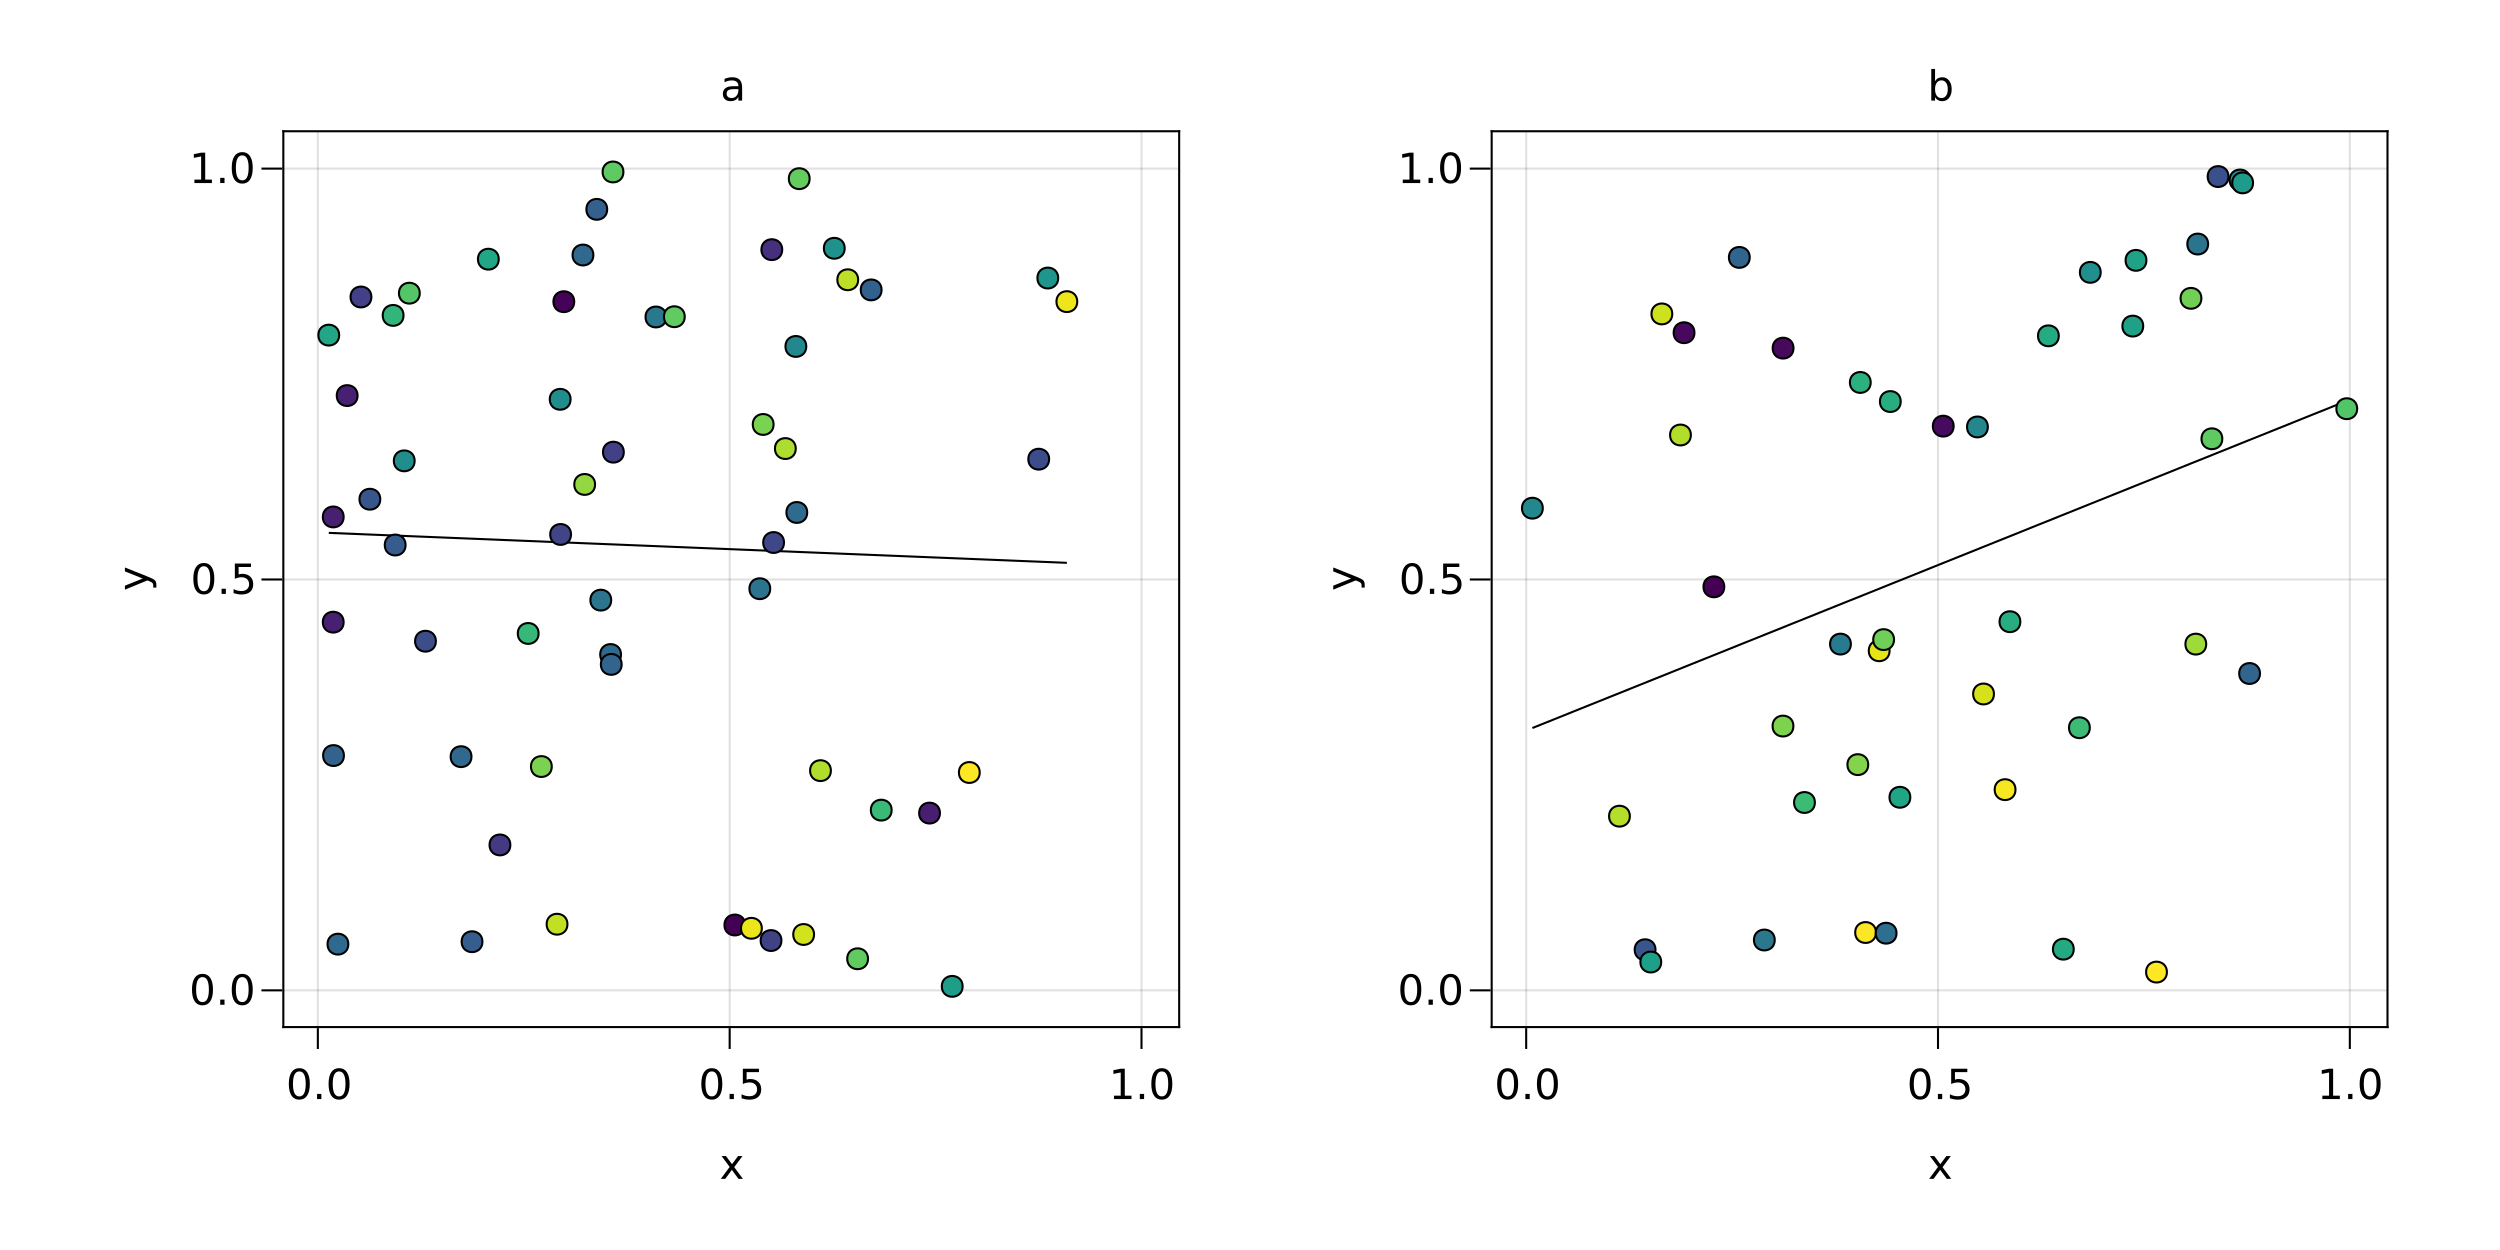 <?xml version="1.0" encoding="UTF-8"?>
<svg xmlns="http://www.w3.org/2000/svg" xmlns:xlink="http://www.w3.org/1999/xlink" width="1200pt" height="600pt" viewBox="0 0 1200 600" version="1.1">
<defs>
<g>
<symbol overflow="visible" id="glyph0-0">
<path style="stroke:none;" d="M 1 3.531 L 1 -14.109 L 11 -14.109 L 11 3.531 Z M 2.125 2.422 L 9.891 2.422 L 9.891 -12.984 L 2.125 -12.984 Z M 2.125 2.422 "/>
</symbol>
<symbol overflow="visible" id="glyph0-1">
<path style="stroke:none;" d="M 6.359 -13.281 C 5.336 -13.281 4.57 -12.781 4.062 -11.781 C 3.551 -10.781 3.297 -9.281 3.297 -7.281 C 3.297 -5.281 3.551 -3.781 4.062 -2.781 C 4.57 -1.781 5.336 -1.281 6.359 -1.281 C 7.379 -1.281 8.145 -1.781 8.656 -2.781 C 9.164 -3.781 9.422 -5.281 9.422 -7.281 C 9.422 -9.281 9.164 -10.781 8.656 -11.781 C 8.145 -12.781 7.379 -13.281 6.359 -13.281 Z M 6.359 -14.844 C 7.992 -14.844 9.238 -14.195 10.094 -12.906 C 10.957 -11.613 11.391 -9.738 11.391 -7.281 C 11.391 -4.82 10.957 -2.945 10.094 -1.656 C 9.238 -0.363 7.992 0.281 6.359 0.281 C 4.723 0.281 3.473 -0.363 2.609 -1.656 C 1.742 -2.945 1.312 -4.82 1.312 -7.281 C 1.312 -9.738 1.742 -11.613 2.609 -12.906 C 3.473 -14.195 4.723 -14.844 6.359 -14.844 Z M 6.359 -14.844 "/>
</symbol>
<symbol overflow="visible" id="glyph0-2">
<path style="stroke:none;" d="M 2.141 -2.484 L 4.203 -2.484 L 4.203 0 L 2.141 0 Z M 2.141 -2.484 "/>
</symbol>
<symbol overflow="visible" id="glyph1-0">
<path style="stroke:none;" d="M 1 3.531 L 1 -14.109 L 11 -14.109 L 11 3.531 Z M 2.125 2.422 L 9.891 2.422 L 9.891 -12.984 L 2.125 -12.984 Z M 2.125 2.422 "/>
</symbol>
<symbol overflow="visible" id="glyph1-1">
<path style="stroke:none;" d="M 2.141 -2.484 L 4.203 -2.484 L 4.203 0 L 2.141 0 Z M 2.141 -2.484 "/>
</symbol>
<symbol overflow="visible" id="glyph2-0">
<path style="stroke:none;" d="M 1 3.531 L 1 -14.109 L 11 -14.109 L 11 3.531 Z M 2.125 2.422 L 9.891 2.422 L 9.891 -12.984 L 2.125 -12.984 Z M 2.125 2.422 "/>
</symbol>
<symbol overflow="visible" id="glyph2-1">
<path style="stroke:none;" d="M 6.359 -13.281 C 5.336 -13.281 4.57 -12.781 4.062 -11.781 C 3.551 -10.781 3.297 -9.281 3.297 -7.281 C 3.297 -5.281 3.551 -3.781 4.062 -2.781 C 4.57 -1.781 5.336 -1.281 6.359 -1.281 C 7.379 -1.281 8.145 -1.781 8.656 -2.781 C 9.164 -3.781 9.422 -5.281 9.422 -7.281 C 9.422 -9.281 9.164 -10.781 8.656 -11.781 C 8.145 -12.781 7.379 -13.281 6.359 -13.281 Z M 6.359 -14.844 C 7.992 -14.844 9.238 -14.195 10.094 -12.906 C 10.957 -11.613 11.391 -9.738 11.391 -7.281 C 11.391 -4.82 10.957 -2.945 10.094 -1.656 C 9.238 -0.363 7.992 0.281 6.359 0.281 C 4.723 0.281 3.473 -0.363 2.609 -1.656 C 1.742 -2.945 1.312 -4.82 1.312 -7.281 C 1.312 -9.738 1.742 -11.613 2.609 -12.906 C 3.473 -14.195 4.723 -14.844 6.359 -14.844 Z M 6.359 -14.844 "/>
</symbol>
<symbol overflow="visible" id="glyph2-2">
<path style="stroke:none;" d="M 10.984 -10.938 L 7.016 -5.609 L 11.188 0 L 9.062 0 L 5.875 -4.297 L 2.703 0 L 0.578 0 L 4.828 -5.719 L 0.938 -10.938 L 3.062 -10.938 L 5.953 -7.047 L 8.859 -10.938 Z M 10.984 -10.938 "/>
</symbol>
<symbol overflow="visible" id="glyph2-3">
<path style="stroke:none;" d="M 2.156 -14.578 L 9.906 -14.578 L 9.906 -12.922 L 3.969 -12.922 L 3.969 -9.344 C 4.25 -9.445 4.531 -9.52 4.812 -9.562 C 5.102 -9.613 5.395 -9.641 5.688 -9.641 C 7.312 -9.641 8.598 -9.191 9.547 -8.297 C 10.504 -7.41 10.984 -6.203 10.984 -4.672 C 10.984 -3.109 10.492 -1.891 9.516 -1.016 C 8.535 -0.148 7.156 0.281 5.375 0.281 C 4.77 0.281 4.148 0.227 3.516 0.125 C 2.879 0.02 2.223 -0.133 1.547 -0.344 L 1.547 -2.328 C 2.129 -2.004 2.734 -1.766 3.359 -1.609 C 3.984 -1.453 4.645 -1.375 5.344 -1.375 C 6.469 -1.375 7.359 -1.672 8.016 -2.266 C 8.672 -2.859 9 -3.66 9 -4.672 C 9 -5.691 8.672 -6.5 8.016 -7.094 C 7.359 -7.688 6.469 -7.984 5.344 -7.984 C 4.812 -7.984 4.285 -7.922 3.766 -7.797 C 3.242 -7.68 2.707 -7.5 2.156 -7.25 Z M 2.156 -14.578 "/>
</symbol>
<symbol overflow="visible" id="glyph3-0">
<path style="stroke:none;" d="M 1 3.531 L 1 -14.109 L 11 -14.109 L 11 3.531 Z M 2.125 2.422 L 9.891 2.422 L 9.891 -12.984 L 2.125 -12.984 Z M 2.125 2.422 "/>
</symbol>
<symbol overflow="visible" id="glyph3-1">
<path style="stroke:none;" d="M 6.359 -13.281 C 5.336 -13.281 4.57 -12.781 4.062 -11.781 C 3.551 -10.781 3.297 -9.281 3.297 -7.281 C 3.297 -5.281 3.551 -3.781 4.062 -2.781 C 4.57 -1.781 5.336 -1.281 6.359 -1.281 C 7.379 -1.281 8.145 -1.781 8.656 -2.781 C 9.164 -3.781 9.422 -5.281 9.422 -7.281 C 9.422 -9.281 9.164 -10.781 8.656 -11.781 C 8.145 -12.781 7.379 -13.281 6.359 -13.281 Z M 6.359 -14.844 C 7.992 -14.844 9.238 -14.195 10.094 -12.906 C 10.957 -11.613 11.391 -9.738 11.391 -7.281 C 11.391 -4.82 10.957 -2.945 10.094 -1.656 C 9.238 -0.363 7.992 0.281 6.359 0.281 C 4.723 0.281 3.473 -0.363 2.609 -1.656 C 1.742 -2.945 1.312 -4.82 1.312 -7.281 C 1.312 -9.738 1.742 -11.613 2.609 -12.906 C 3.473 -14.195 4.723 -14.844 6.359 -14.844 Z M 6.359 -14.844 "/>
</symbol>
<symbol overflow="visible" id="glyph3-2">
<path style="stroke:none;" d="M 2.141 -2.484 L 4.203 -2.484 L 4.203 0 L 2.141 0 Z M 2.141 -2.484 "/>
</symbol>
<symbol overflow="visible" id="glyph3-3">
<path style="stroke:none;" d="M 2.484 -1.656 L 5.703 -1.656 L 5.703 -12.781 L 2.203 -12.078 L 2.203 -13.875 L 5.688 -14.578 L 7.656 -14.578 L 7.656 -1.656 L 10.875 -1.656 L 10.875 0 L 2.484 0 Z M 2.484 -1.656 "/>
</symbol>
<symbol overflow="visible" id="glyph3-4">
<path style="stroke:none;" d="M 10.984 -10.938 L 7.016 -5.609 L 11.188 0 L 9.062 0 L 5.875 -4.297 L 2.703 0 L 0.578 0 L 4.828 -5.719 L 0.938 -10.938 L 3.062 -10.938 L 5.953 -7.047 L 8.859 -10.938 Z M 10.984 -10.938 "/>
</symbol>
<symbol overflow="visible" id="glyph4-0">
<path style="stroke:none;" d="M 1 3.531 L 1 -14.109 L 11 -14.109 L 11 3.531 Z M 2.125 2.422 L 9.891 2.422 L 9.891 -12.984 L 2.125 -12.984 Z M 2.125 2.422 "/>
</symbol>
<symbol overflow="visible" id="glyph4-1">
<path style="stroke:none;" d="M 2.156 -14.578 L 9.906 -14.578 L 9.906 -12.922 L 3.969 -12.922 L 3.969 -9.344 C 4.25 -9.445 4.531 -9.52 4.812 -9.562 C 5.102 -9.613 5.395 -9.641 5.688 -9.641 C 7.312 -9.641 8.598 -9.191 9.547 -8.297 C 10.504 -7.41 10.984 -6.203 10.984 -4.672 C 10.984 -3.109 10.492 -1.891 9.516 -1.016 C 8.535 -0.148 7.156 0.281 5.375 0.281 C 4.77 0.281 4.148 0.227 3.516 0.125 C 2.879 0.02 2.223 -0.133 1.547 -0.344 L 1.547 -2.328 C 2.129 -2.004 2.734 -1.766 3.359 -1.609 C 3.984 -1.453 4.645 -1.375 5.344 -1.375 C 6.469 -1.375 7.359 -1.672 8.016 -2.266 C 8.672 -2.859 9 -3.66 9 -4.672 C 9 -5.691 8.672 -6.5 8.016 -7.094 C 7.359 -7.688 6.469 -7.984 5.344 -7.984 C 4.812 -7.984 4.285 -7.922 3.766 -7.797 C 3.242 -7.68 2.707 -7.5 2.156 -7.25 Z M 2.156 -14.578 "/>
</symbol>
<symbol overflow="visible" id="glyph5-0">
<path style="stroke:none;" d="M 1 3.531 L 1 -14.109 L 11 -14.109 L 11 3.531 Z M 2.125 2.422 L 9.891 2.422 L 9.891 -12.984 L 2.125 -12.984 Z M 2.125 2.422 "/>
</symbol>
<symbol overflow="visible" id="glyph5-1">
<path style="stroke:none;" d="M 6.359 -13.281 C 5.336 -13.281 4.57 -12.781 4.062 -11.781 C 3.551 -10.781 3.297 -9.281 3.297 -7.281 C 3.297 -5.281 3.551 -3.781 4.062 -2.781 C 4.57 -1.781 5.336 -1.281 6.359 -1.281 C 7.379 -1.281 8.145 -1.781 8.656 -2.781 C 9.164 -3.781 9.422 -5.281 9.422 -7.281 C 9.422 -9.281 9.164 -10.781 8.656 -11.781 C 8.145 -12.781 7.379 -13.281 6.359 -13.281 Z M 6.359 -14.844 C 7.992 -14.844 9.238 -14.195 10.094 -12.906 C 10.957 -11.613 11.391 -9.738 11.391 -7.281 C 11.391 -4.82 10.957 -2.945 10.094 -1.656 C 9.238 -0.363 7.992 0.281 6.359 0.281 C 4.723 0.281 3.473 -0.363 2.609 -1.656 C 1.742 -2.945 1.312 -4.82 1.312 -7.281 C 1.312 -9.738 1.742 -11.613 2.609 -12.906 C 3.473 -14.195 4.723 -14.844 6.359 -14.844 Z M 6.359 -14.844 "/>
</symbol>
<symbol overflow="visible" id="glyph5-2">
<path style="stroke:none;" d="M 2.156 -14.578 L 9.906 -14.578 L 9.906 -12.922 L 3.969 -12.922 L 3.969 -9.344 C 4.25 -9.445 4.531 -9.52 4.812 -9.562 C 5.102 -9.613 5.395 -9.641 5.688 -9.641 C 7.312 -9.641 8.598 -9.191 9.547 -8.297 C 10.504 -7.41 10.984 -6.203 10.984 -4.672 C 10.984 -3.109 10.492 -1.891 9.516 -1.016 C 8.535 -0.148 7.156 0.281 5.375 0.281 C 4.77 0.281 4.148 0.227 3.516 0.125 C 2.879 0.02 2.223 -0.133 1.547 -0.344 L 1.547 -2.328 C 2.129 -2.004 2.734 -1.766 3.359 -1.609 C 3.984 -1.453 4.645 -1.375 5.344 -1.375 C 6.469 -1.375 7.359 -1.672 8.016 -2.266 C 8.672 -2.859 9 -3.66 9 -4.672 C 9 -5.691 8.672 -6.5 8.016 -7.094 C 7.359 -7.688 6.469 -7.984 5.344 -7.984 C 4.812 -7.984 4.285 -7.922 3.766 -7.797 C 3.242 -7.68 2.707 -7.5 2.156 -7.25 Z M 2.156 -14.578 "/>
</symbol>
<symbol overflow="visible" id="glyph6-0">
<path style="stroke:none;" d="M 1 3.531 L 1 -14.109 L 11 -14.109 L 11 3.531 Z M 2.125 2.422 L 9.891 2.422 L 9.891 -12.984 L 2.125 -12.984 Z M 2.125 2.422 "/>
</symbol>
<symbol overflow="visible" id="glyph6-1">
<path style="stroke:none;" d="M 6.359 -13.281 C 5.336 -13.281 4.57 -12.781 4.062 -11.781 C 3.551 -10.781 3.297 -9.281 3.297 -7.281 C 3.297 -5.281 3.551 -3.781 4.062 -2.781 C 4.57 -1.781 5.336 -1.281 6.359 -1.281 C 7.379 -1.281 8.145 -1.781 8.656 -2.781 C 9.164 -3.781 9.422 -5.281 9.422 -7.281 C 9.422 -9.281 9.164 -10.781 8.656 -11.781 C 8.145 -12.781 7.379 -13.281 6.359 -13.281 Z M 6.359 -14.844 C 7.992 -14.844 9.238 -14.195 10.094 -12.906 C 10.957 -11.613 11.391 -9.738 11.391 -7.281 C 11.391 -4.82 10.957 -2.945 10.094 -1.656 C 9.238 -0.363 7.992 0.281 6.359 0.281 C 4.723 0.281 3.473 -0.363 2.609 -1.656 C 1.742 -2.945 1.312 -4.82 1.312 -7.281 C 1.312 -9.738 1.742 -11.613 2.609 -12.906 C 3.473 -14.195 4.723 -14.844 6.359 -14.844 Z M 6.359 -14.844 "/>
</symbol>
<symbol overflow="visible" id="glyph6-2">
<path style="stroke:none;" d="M 2.156 -14.578 L 9.906 -14.578 L 9.906 -12.922 L 3.969 -12.922 L 3.969 -9.344 C 4.25 -9.445 4.531 -9.52 4.812 -9.562 C 5.102 -9.613 5.395 -9.641 5.688 -9.641 C 7.312 -9.641 8.598 -9.191 9.547 -8.297 C 10.504 -7.41 10.984 -6.203 10.984 -4.672 C 10.984 -3.109 10.492 -1.891 9.516 -1.016 C 8.535 -0.148 7.156 0.281 5.375 0.281 C 4.77 0.281 4.148 0.227 3.516 0.125 C 2.879 0.02 2.223 -0.133 1.547 -0.344 L 1.547 -2.328 C 2.129 -2.004 2.734 -1.766 3.359 -1.609 C 3.984 -1.453 4.645 -1.375 5.344 -1.375 C 6.469 -1.375 7.359 -1.672 8.016 -2.266 C 8.672 -2.859 9 -3.66 9 -4.672 C 9 -5.691 8.672 -6.5 8.016 -7.094 C 7.359 -7.688 6.469 -7.984 5.344 -7.984 C 4.812 -7.984 4.285 -7.922 3.766 -7.797 C 3.242 -7.68 2.707 -7.5 2.156 -7.25 Z M 2.156 -14.578 "/>
</symbol>
<symbol overflow="visible" id="glyph7-0">
<path style="stroke:none;" d="M 1 3.531 L 1 -14.109 L 11 -14.109 L 11 3.531 Z M 2.125 2.422 L 9.891 2.422 L 9.891 -12.984 L 2.125 -12.984 Z M 2.125 2.422 "/>
</symbol>
<symbol overflow="visible" id="glyph7-1">
<path style="stroke:none;" d="M 2.141 -2.484 L 4.203 -2.484 L 4.203 0 L 2.141 0 Z M 2.141 -2.484 "/>
</symbol>
<symbol overflow="visible" id="glyph8-0">
<path style="stroke:none;" d="M 1 3.531 L 1 -14.109 L 11 -14.109 L 11 3.531 Z M 2.125 2.422 L 9.891 2.422 L 9.891 -12.984 L 2.125 -12.984 Z M 2.125 2.422 "/>
</symbol>
<symbol overflow="visible" id="glyph8-1">
<path style="stroke:none;" d="M 2.484 -1.656 L 5.703 -1.656 L 5.703 -12.781 L 2.203 -12.078 L 2.203 -13.875 L 5.688 -14.578 L 7.656 -14.578 L 7.656 -1.656 L 10.875 -1.656 L 10.875 0 L 2.484 0 Z M 2.484 -1.656 "/>
</symbol>
<symbol overflow="visible" id="glyph9-0">
<path style="stroke:none;" d="M 1 3.531 L 1 -14.109 L 11 -14.109 L 11 3.531 Z M 2.125 2.422 L 9.891 2.422 L 9.891 -12.984 L 2.125 -12.984 Z M 2.125 2.422 "/>
</symbol>
<symbol overflow="visible" id="glyph9-1">
<path style="stroke:none;" d="M 2.141 -2.484 L 4.203 -2.484 L 4.203 0 L 2.141 0 Z M 2.141 -2.484 "/>
</symbol>
<symbol overflow="visible" id="glyph10-0">
<path style="stroke:none;" d="M 1 3.531 L 1 -14.109 L 11 -14.109 L 11 3.531 Z M 2.125 2.422 L 9.891 2.422 L 9.891 -12.984 L 2.125 -12.984 Z M 2.125 2.422 "/>
</symbol>
<symbol overflow="visible" id="glyph10-1">
<path style="stroke:none;" d="M 6.359 -13.281 C 5.336 -13.281 4.57 -12.781 4.062 -11.781 C 3.551 -10.781 3.297 -9.281 3.297 -7.281 C 3.297 -5.281 3.551 -3.781 4.062 -2.781 C 4.57 -1.781 5.336 -1.281 6.359 -1.281 C 7.379 -1.281 8.145 -1.781 8.656 -2.781 C 9.164 -3.781 9.422 -5.281 9.422 -7.281 C 9.422 -9.281 9.164 -10.781 8.656 -11.781 C 8.145 -12.781 7.379 -13.281 6.359 -13.281 Z M 6.359 -14.844 C 7.992 -14.844 9.238 -14.195 10.094 -12.906 C 10.957 -11.613 11.391 -9.738 11.391 -7.281 C 11.391 -4.82 10.957 -2.945 10.094 -1.656 C 9.238 -0.363 7.992 0.281 6.359 0.281 C 4.723 0.281 3.473 -0.363 2.609 -1.656 C 1.742 -2.945 1.312 -4.82 1.312 -7.281 C 1.312 -9.738 1.742 -11.613 2.609 -12.906 C 3.473 -14.195 4.723 -14.844 6.359 -14.844 Z M 6.359 -14.844 "/>
</symbol>
<symbol overflow="visible" id="glyph11-0">
<path style="stroke:none;" d="M 3.531 -1 L -14.109 -1 L -14.109 -11 L 3.531 -11 Z M 2.422 -2.125 L 2.422 -9.891 L -12.984 -9.891 L -12.984 -2.125 Z M 2.422 -2.125 "/>
</symbol>
<symbol overflow="visible" id="glyph11-1">
<path style="stroke:none;" d="M 1.016 -6.438 C 2.316 -5.926 3.164 -5.43 3.562 -4.953 C 3.957 -4.473 4.156 -3.828 4.156 -3.016 L 4.156 -1.578 L 2.656 -1.578 L 2.656 -2.641 C 2.656 -3.129 2.535 -3.508 2.297 -3.781 C 2.066 -4.062 1.516 -4.367 0.641 -4.703 L -0.172 -5.016 L -10.938 -0.594 L -10.938 -2.5 L -2.391 -5.922 L -10.938 -9.344 L -10.938 -11.234 Z M 1.016 -6.438 "/>
</symbol>
<symbol overflow="visible" id="glyph12-0">
<path style="stroke:none;" d="M 1 3.531 L 1 -14.109 L 11 -14.109 L 11 3.531 Z M 2.125 2.422 L 9.891 2.422 L 9.891 -12.984 L 2.125 -12.984 Z M 2.125 2.422 "/>
</symbol>
<symbol overflow="visible" id="glyph12-1">
<path style="stroke:none;" d="M 6.859 -5.5 C 5.398 -5.5 4.391 -5.332 3.828 -5 C 3.273 -4.664 3 -4.098 3 -3.297 C 3 -2.66 3.207 -2.156 3.625 -1.781 C 4.051 -1.406 4.625 -1.219 5.344 -1.219 C 6.344 -1.219 7.141 -1.57 7.734 -2.281 C 8.336 -2.988 8.641 -3.926 8.641 -5.094 L 8.641 -5.5 Z M 10.438 -6.234 L 10.438 0 L 8.641 0 L 8.641 -1.656 C 8.234 -1 7.723 -0.508 7.109 -0.188 C 6.492 0.125 5.742 0.281 4.859 0.281 C 3.742 0.281 2.852 -0.031 2.188 -0.656 C 1.531 -1.289 1.203 -2.133 1.203 -3.188 C 1.203 -4.414 1.613 -5.344 2.438 -5.969 C 3.258 -6.594 4.488 -6.906 6.125 -6.906 L 8.641 -6.906 L 8.641 -7.078 C 8.641 -7.91 8.367 -8.551 7.828 -9 C 7.285 -9.445 6.52 -9.672 5.531 -9.672 C 4.906 -9.672 4.297 -9.598 3.703 -9.453 C 3.117 -9.305 2.551 -9.082 2 -8.781 L 2 -10.438 C 2.656 -10.695 3.289 -10.891 3.906 -11.016 C 4.531 -11.141 5.133 -11.203 5.719 -11.203 C 7.301 -11.203 8.484 -10.789 9.266 -9.969 C 10.047 -9.145 10.438 -7.898 10.438 -6.234 Z M 10.438 -6.234 "/>
</symbol>
<symbol overflow="visible" id="glyph12-2">
<path style="stroke:none;" d="M 9.734 -5.453 C 9.734 -6.773 9.461 -7.812 8.922 -8.562 C 8.379 -9.32 7.633 -9.703 6.688 -9.703 C 5.727 -9.703 4.977 -9.32 4.438 -8.562 C 3.895 -7.812 3.625 -6.773 3.625 -5.453 C 3.625 -4.141 3.895 -3.102 4.438 -2.344 C 4.977 -1.594 5.727 -1.219 6.688 -1.219 C 7.633 -1.219 8.379 -1.594 8.922 -2.344 C 9.461 -3.102 9.734 -4.141 9.734 -5.453 Z M 3.625 -9.281 C 4 -9.926 4.473 -10.406 5.047 -10.719 C 5.629 -11.039 6.32 -11.203 7.125 -11.203 C 8.445 -11.203 9.523 -10.672 10.359 -9.609 C 11.191 -8.555 11.609 -7.172 11.609 -5.453 C 11.609 -3.734 11.191 -2.348 10.359 -1.297 C 9.523 -0.242 8.445 0.281 7.125 0.281 C 6.32 0.281 5.629 0.125 5.047 -0.188 C 4.473 -0.508 4 -0.992 3.625 -1.641 L 3.625 0 L 1.812 0 L 1.812 -15.203 L 3.625 -15.203 Z M 3.625 -9.281 "/>
</symbol>
<symbol overflow="visible" id="glyph13-0">
<path style="stroke:none;" d="M 1 3.531 L 1 -14.109 L 11 -14.109 L 11 3.531 Z M 2.125 2.422 L 9.891 2.422 L 9.891 -12.984 L 2.125 -12.984 Z M 2.125 2.422 "/>
</symbol>
<symbol overflow="visible" id="glyph13-1">
<path style="stroke:none;" d="M 2.484 -1.656 L 5.703 -1.656 L 5.703 -12.781 L 2.203 -12.078 L 2.203 -13.875 L 5.688 -14.578 L 7.656 -14.578 L 7.656 -1.656 L 10.875 -1.656 L 10.875 0 L 2.484 0 Z M 2.484 -1.656 "/>
</symbol>
<symbol overflow="visible" id="glyph13-2">
<path style="stroke:none;" d="M 2.141 -2.484 L 4.203 -2.484 L 4.203 0 L 2.141 0 Z M 2.141 -2.484 "/>
</symbol>
<symbol overflow="visible" id="glyph13-3">
<path style="stroke:none;" d="M 6.359 -13.281 C 5.336 -13.281 4.57 -12.781 4.062 -11.781 C 3.551 -10.781 3.297 -9.281 3.297 -7.281 C 3.297 -5.281 3.551 -3.781 4.062 -2.781 C 4.57 -1.781 5.336 -1.281 6.359 -1.281 C 7.379 -1.281 8.145 -1.781 8.656 -2.781 C 9.164 -3.781 9.422 -5.281 9.422 -7.281 C 9.422 -9.281 9.164 -10.781 8.656 -11.781 C 8.145 -12.781 7.379 -13.281 6.359 -13.281 Z M 6.359 -14.844 C 7.992 -14.844 9.238 -14.195 10.094 -12.906 C 10.957 -11.613 11.391 -9.738 11.391 -7.281 C 11.391 -4.82 10.957 -2.945 10.094 -1.656 C 9.238 -0.363 7.992 0.281 6.359 0.281 C 4.723 0.281 3.473 -0.363 2.609 -1.656 C 1.742 -2.945 1.312 -4.82 1.312 -7.281 C 1.312 -9.738 1.742 -11.613 2.609 -12.906 C 3.473 -14.195 4.723 -14.844 6.359 -14.844 Z M 6.359 -14.844 "/>
</symbol>
<symbol overflow="visible" id="glyph14-0">
<path style="stroke:none;" d="M 3.531 -1 L -14.109 -1 L -14.109 -11 L 3.531 -11 Z M 2.422 -2.125 L 2.422 -9.891 L -12.984 -9.891 L -12.984 -2.125 Z M 2.422 -2.125 "/>
</symbol>
<symbol overflow="visible" id="glyph14-1">
<path style="stroke:none;" d="M 1.016 -6.438 C 2.316 -5.926 3.164 -5.43 3.562 -4.953 C 3.957 -4.473 4.156 -3.828 4.156 -3.016 L 4.156 -1.578 L 2.656 -1.578 L 2.656 -2.641 C 2.656 -3.129 2.535 -3.508 2.297 -3.781 C 2.066 -4.062 1.516 -4.367 0.641 -4.703 L -0.172 -5.016 L -10.938 -0.594 L -10.938 -2.5 L -2.391 -5.922 L -10.938 -9.344 L -10.938 -11.234 Z M 1.016 -6.438 "/>
</symbol>
</g>
</defs>
<g id="surface299">
<rect x="0" y="0" width="1200" height="600" style="fill:rgb(100%,100%,100%);fill-opacity:1;stroke:none;"/>
<path style=" stroke:none;fill-rule:nonzero;fill:rgb(100%,100%,100%);fill-opacity:1;" d="M 136 493 L 566 493 L 566 63 L 136 63 Z M 136 493 "/>
<path style=" stroke:none;fill-rule:nonzero;fill:rgb(100%,100%,100%);fill-opacity:1;" d="M 716 493 L 1146 493 L 1146 63 L 716 63 Z M 716 493 "/>
<path style="fill:none;stroke-width:1;stroke-linecap:butt;stroke-linejoin:miter;stroke:rgb(0%,0%,0%);stroke-opacity:0.12;stroke-miterlimit:10;" d="M 152.566 493 L 152.566 63 "/>
<path style="fill:none;stroke-width:1;stroke-linecap:butt;stroke-linejoin:miter;stroke:rgb(0%,0%,0%);stroke-opacity:0.12;stroke-miterlimit:10;" d="M 350.242 493 L 350.242 63 "/>
<path style="fill:none;stroke-width:1;stroke-linecap:butt;stroke-linejoin:miter;stroke:rgb(0%,0%,0%);stroke-opacity:0.12;stroke-miterlimit:10;" d="M 547.918 493 L 547.918 63 "/>
<path style="fill:none;stroke-width:1;stroke-linecap:butt;stroke-linejoin:miter;stroke:rgb(0%,0%,0%);stroke-opacity:0.12;stroke-miterlimit:10;" d="M 136 475.367 L 566 475.367 "/>
<path style="fill:none;stroke-width:1;stroke-linecap:butt;stroke-linejoin:miter;stroke:rgb(0%,0%,0%);stroke-opacity:0.12;stroke-miterlimit:10;" d="M 136 278.152 L 566 278.152 "/>
<path style="fill:none;stroke-width:1;stroke-linecap:butt;stroke-linejoin:miter;stroke:rgb(0%,0%,0%);stroke-opacity:0.12;stroke-miterlimit:10;" d="M 136 80.934 L 566 80.934 "/>
<path style="fill:none;stroke-width:1;stroke-linecap:butt;stroke-linejoin:miter;stroke:rgb(0%,0%,0%);stroke-opacity:0.12;stroke-miterlimit:10;" d="M 732.566 493 L 732.566 63 "/>
<path style="fill:none;stroke-width:1;stroke-linecap:butt;stroke-linejoin:miter;stroke:rgb(0%,0%,0%);stroke-opacity:0.12;stroke-miterlimit:10;" d="M 930.242 493 L 930.242 63 "/>
<path style="fill:none;stroke-width:1;stroke-linecap:butt;stroke-linejoin:miter;stroke:rgb(0%,0%,0%);stroke-opacity:0.12;stroke-miterlimit:10;" d="M 1127.918 493 L 1127.918 63 "/>
<path style="fill:none;stroke-width:1;stroke-linecap:butt;stroke-linejoin:miter;stroke:rgb(0%,0%,0%);stroke-opacity:0.12;stroke-miterlimit:10;" d="M 716 475.367 L 1146 475.367 "/>
<path style="fill:none;stroke-width:1;stroke-linecap:butt;stroke-linejoin:miter;stroke:rgb(0%,0%,0%);stroke-opacity:0.12;stroke-miterlimit:10;" d="M 716 278.152 L 1146 278.152 "/>
<path style="fill:none;stroke-width:1;stroke-linecap:butt;stroke-linejoin:miter;stroke:rgb(0%,0%,0%);stroke-opacity:0.12;stroke-miterlimit:10;" d="M 716 80.934 L 1146 80.934 "/>
<g style="fill:rgb(0%,0%,0%);fill-opacity:1;">
  <use xlink:href="#glyph0-1" x="137.324" y="527.562"/>
</g>
<g style="fill:rgb(0%,0%,0%);fill-opacity:1;">
  <use xlink:href="#glyph1-1" x="150.051" y="527.562"/>
</g>
<g style="fill:rgb(0%,0%,0%);fill-opacity:1;">
  <use xlink:href="#glyph2-1" x="156.406" y="527.562"/>
</g>
<g style="fill:rgb(0%,0%,0%);fill-opacity:1;">
  <use xlink:href="#glyph3-1" x="335.324" y="527.562"/>
</g>
<g style="fill:rgb(0%,0%,0%);fill-opacity:1;">
  <use xlink:href="#glyph3-2" x="348.051" y="527.562"/>
</g>
<g style="fill:rgb(0%,0%,0%);fill-opacity:1;">
  <use xlink:href="#glyph4-1" x="354.406" y="527.562"/>
</g>
<g style="fill:rgb(0%,0%,0%);fill-opacity:1;">
  <use xlink:href="#glyph3-3" x="532.242" y="527.562"/>
</g>
<g style="fill:rgb(0%,0%,0%);fill-opacity:1;">
  <use xlink:href="#glyph3-2" x="544.965" y="527.562"/>
</g>
<g style="fill:rgb(0%,0%,0%);fill-opacity:1;">
  <use xlink:href="#glyph5-1" x="551.324" y="527.562"/>
</g>
<g style="fill:rgb(0%,0%,0%);fill-opacity:1;">
  <use xlink:href="#glyph3-4" x="345.41" y="565.844"/>
</g>
<g style="fill:rgb(0%,0%,0%);fill-opacity:1;">
  <use xlink:href="#glyph6-1" x="90.84" y="482.289"/>
</g>
<g style="fill:rgb(0%,0%,0%);fill-opacity:1;">
  <use xlink:href="#glyph7-1" x="103.562" y="482.289"/>
</g>
<g style="fill:rgb(0%,0%,0%);fill-opacity:1;">
  <use xlink:href="#glyph0-1" x="109.922" y="482.289"/>
</g>
<g style="fill:rgb(0%,0%,0%);fill-opacity:1;">
  <use xlink:href="#glyph0-1" x="91.484" y="285.074"/>
</g>
<g style="fill:rgb(0%,0%,0%);fill-opacity:1;">
  <use xlink:href="#glyph0-2" x="104.207" y="285.074"/>
</g>
<g style="fill:rgb(0%,0%,0%);fill-opacity:1;">
  <use xlink:href="#glyph6-2" x="110.566" y="285.074"/>
</g>
<g style="fill:rgb(0%,0%,0%);fill-opacity:1;">
  <use xlink:href="#glyph8-1" x="90.84" y="87.859"/>
</g>
<g style="fill:rgb(0%,0%,0%);fill-opacity:1;">
  <use xlink:href="#glyph9-1" x="103.562" y="87.859"/>
</g>
<g style="fill:rgb(0%,0%,0%);fill-opacity:1;">
  <use xlink:href="#glyph10-1" x="109.922" y="87.859"/>
</g>
<g style="fill:rgb(0%,0%,0%);fill-opacity:1;">
  <use xlink:href="#glyph11-1" x="70.898" y="283.621"/>
</g>
<g style="fill:rgb(0%,0%,0%);fill-opacity:1;">
  <use xlink:href="#glyph12-1" x="345.781" y="48.281"/>
</g>
<g style="fill:rgb(0%,0%,0%);fill-opacity:1;">
  <use xlink:href="#glyph3-1" x="717.324" y="527.562"/>
</g>
<g style="fill:rgb(0%,0%,0%);fill-opacity:1;">
  <use xlink:href="#glyph3-2" x="730.051" y="527.562"/>
</g>
<g style="fill:rgb(0%,0%,0%);fill-opacity:1;">
  <use xlink:href="#glyph2-1" x="736.406" y="527.562"/>
</g>
<g style="fill:rgb(0%,0%,0%);fill-opacity:1;">
  <use xlink:href="#glyph5-1" x="915.324" y="527.562"/>
</g>
<g style="fill:rgb(0%,0%,0%);fill-opacity:1;">
  <use xlink:href="#glyph3-2" x="928.051" y="527.562"/>
</g>
<g style="fill:rgb(0%,0%,0%);fill-opacity:1;">
  <use xlink:href="#glyph5-2" x="934.406" y="527.562"/>
</g>
<g style="fill:rgb(0%,0%,0%);fill-opacity:1;">
  <use xlink:href="#glyph3-3" x="1112.242" y="527.562"/>
</g>
<g style="fill:rgb(0%,0%,0%);fill-opacity:1;">
  <use xlink:href="#glyph3-2" x="1124.965" y="527.562"/>
</g>
<g style="fill:rgb(0%,0%,0%);fill-opacity:1;">
  <use xlink:href="#glyph3-1" x="1131.324" y="527.562"/>
</g>
<g style="fill:rgb(0%,0%,0%);fill-opacity:1;">
  <use xlink:href="#glyph2-2" x="925.41" y="565.844"/>
</g>
<g style="fill:rgb(0%,0%,0%);fill-opacity:1;">
  <use xlink:href="#glyph3-1" x="670.84" y="482.289"/>
</g>
<g style="fill:rgb(0%,0%,0%);fill-opacity:1;">
  <use xlink:href="#glyph3-2" x="683.562" y="482.289"/>
</g>
<g style="fill:rgb(0%,0%,0%);fill-opacity:1;">
  <use xlink:href="#glyph3-1" x="689.922" y="482.289"/>
</g>
<g style="fill:rgb(0%,0%,0%);fill-opacity:1;">
  <use xlink:href="#glyph2-1" x="671.484" y="285.074"/>
</g>
<g style="fill:rgb(0%,0%,0%);fill-opacity:1;">
  <use xlink:href="#glyph3-2" x="684.211" y="285.074"/>
</g>
<g style="fill:rgb(0%,0%,0%);fill-opacity:1;">
  <use xlink:href="#glyph2-3" x="690.566" y="285.074"/>
</g>
<g style="fill:rgb(0%,0%,0%);fill-opacity:1;">
  <use xlink:href="#glyph13-1" x="670.84" y="87.859"/>
</g>
<g style="fill:rgb(0%,0%,0%);fill-opacity:1;">
  <use xlink:href="#glyph13-2" x="683.562" y="87.859"/>
</g>
<g style="fill:rgb(0%,0%,0%);fill-opacity:1;">
  <use xlink:href="#glyph13-3" x="689.922" y="87.859"/>
</g>
<g style="fill:rgb(0%,0%,0%);fill-opacity:1;">
  <use xlink:href="#glyph14-1" x="650.898" y="283.621"/>
</g>
<g style="fill:rgb(0%,0%,0%);fill-opacity:1;">
  <use xlink:href="#glyph12-2" x="925.199" y="48.281"/>
</g>
<path style="fill:none;stroke-width:1;stroke-linecap:butt;stroke-linejoin:miter;stroke:rgb(0%,0%,0%);stroke-opacity:1;stroke-miterlimit:10;" d="M 157.809 255.781 L 172.121 256.359 L 175.699 256.508 L 182.855 256.797 L 186.438 256.941 L 193.594 257.23 L 197.172 257.379 L 211.484 257.957 L 215.066 258.102 L 218.645 258.25 L 236.535 258.973 L 240.113 259.121 L 243.695 259.266 L 258.008 259.844 L 261.586 259.992 L 268.742 260.281 L 272.324 260.426 L 275.902 260.57 L 279.48 260.719 L 297.371 261.441 L 300.949 261.59 L 304.531 261.734 L 318.844 262.312 L 322.422 262.461 L 329.578 262.75 L 333.16 262.895 L 340.316 263.184 L 343.895 263.332 L 358.207 263.91 L 361.789 264.055 L 365.367 264.203 L 379.68 264.781 L 383.258 264.93 L 386.836 265.074 L 390.418 265.219 L 401.152 265.652 L 404.73 265.801 L 415.465 266.234 L 419.047 266.379 L 422.625 266.523 L 426.203 266.672 L 444.094 267.395 L 447.676 267.543 L 465.566 268.266 L 469.145 268.414 L 472.723 268.559 L 476.305 268.703 L 483.461 268.992 L 487.039 269.141 L 501.352 269.719 L 504.934 269.863 L 508.512 270.012 L 512.09 270.156 "/>
<path style="fill-rule:nonzero;fill:rgb(28.279%,12.667%,44.527%);fill-opacity:1;stroke-width:1;stroke-linecap:butt;stroke-linejoin:miter;stroke:rgb(0%,0%,0%);stroke-opacity:1;stroke-miterlimit:10;" d="M 164.957 248.129 C 164.957 254.797 154.957 254.797 154.957 248.129 C 154.957 241.465 164.957 241.465 164.957 248.129 "/>
<path style="fill-rule:nonzero;fill:rgb(18.819%,41.266%,55.637%);fill-opacity:1;stroke-width:1;stroke-linecap:butt;stroke-linejoin:miter;stroke:rgb(0%,0%,0%);stroke-opacity:1;stroke-miterlimit:10;" d="M 298.09 314.172 C 298.09 320.836 288.09 320.836 288.09 314.172 C 288.09 307.504 298.09 307.504 298.09 314.172 "/>
<path style="fill-rule:nonzero;fill:rgb(13.16%,65.285%,52.062%);fill-opacity:1;stroke-width:1;stroke-linecap:butt;stroke-linejoin:miter;stroke:rgb(0%,0%,0%);stroke-opacity:1;stroke-miterlimit:10;" d="M 162.809 160.859 C 162.809 167.523 152.809 167.523 152.809 160.859 C 152.809 154.191 162.809 154.191 162.809 160.859 "/>
<path style="fill-rule:nonzero;fill:rgb(37.276%,78.977%,38.073%);fill-opacity:1;stroke-width:1;stroke-linecap:butt;stroke-linejoin:miter;stroke:rgb(0%,0%,0%);stroke-opacity:1;stroke-miterlimit:10;" d="M 299.242 82.547 C 299.242 89.211 289.242 89.211 289.242 82.547 C 289.242 75.879 299.242 75.879 299.242 82.547 "/>
<path style="fill-rule:nonzero;fill:rgb(39.105%,79.59%,37.008%);fill-opacity:1;stroke-width:1;stroke-linecap:butt;stroke-linejoin:miter;stroke:rgb(0%,0%,0%);stroke-opacity:1;stroke-miterlimit:10;" d="M 388.629 85.762 C 388.629 92.43 378.629 92.43 378.629 85.762 C 378.629 79.098 388.629 79.098 388.629 85.762 "/>
<path style="fill-rule:nonzero;fill:rgb(13.172%,65.302%,52.053%);fill-opacity:1;stroke-width:1;stroke-linecap:butt;stroke-linejoin:miter;stroke:rgb(0%,0%,0%);stroke-opacity:1;stroke-miterlimit:10;" d="M 239.406 124.406 C 239.406 131.074 229.406 131.074 229.406 124.406 C 229.406 117.742 239.406 117.742 239.406 124.406 "/>
<path style="fill-rule:nonzero;fill:rgb(20.95%,36.591%,55.234%);fill-opacity:1;stroke-width:1;stroke-linecap:butt;stroke-linejoin:miter;stroke:rgb(0%,0%,0%);stroke-opacity:1;stroke-miterlimit:10;" d="M 231.57 452.023 C 231.57 458.691 221.57 458.691 221.57 452.023 C 221.57 445.359 231.57 445.359 231.57 452.023 "/>
<path style="fill-rule:nonzero;fill:rgb(17.254%,44.934%,55.784%);fill-opacity:1;stroke-width:1;stroke-linecap:butt;stroke-linejoin:miter;stroke:rgb(0%,0%,0%);stroke-opacity:1;stroke-miterlimit:10;" d="M 369.715 282.582 C 369.715 289.25 359.715 289.25 359.715 282.582 C 359.715 275.914 369.715 275.914 369.715 282.582 "/>
<path style="fill-rule:nonzero;fill:rgb(33.106%,77.489%,40.469%);fill-opacity:1;stroke-width:1;stroke-linecap:butt;stroke-linejoin:miter;stroke:rgb(0%,0%,0%);stroke-opacity:1;stroke-miterlimit:10;" d="M 201.492 140.727 C 201.492 147.395 191.492 147.395 191.492 140.727 C 191.492 134.062 201.492 134.062 201.492 140.727 "/>
<path style="fill-rule:nonzero;fill:rgb(20.265%,38.061%,55.399%);fill-opacity:1;stroke-width:1;stroke-linecap:butt;stroke-linejoin:miter;stroke:rgb(0%,0%,0%);stroke-opacity:1;stroke-miterlimit:10;" d="M 423.16 139.152 C 423.16 145.82 413.16 145.82 413.16 139.152 C 413.16 132.484 423.16 132.484 423.16 139.152 "/>
<path style="fill-rule:nonzero;fill:rgb(18.96%,40.942%,55.621%);fill-opacity:1;stroke-width:1;stroke-linecap:butt;stroke-linejoin:miter;stroke:rgb(0%,0%,0%);stroke-opacity:1;stroke-miterlimit:10;" d="M 226.312 363.199 C 226.312 369.863 216.312 369.863 216.312 363.199 C 216.312 356.531 226.312 356.531 226.312 363.199 "/>
<path style="fill-rule:nonzero;fill:rgb(38.425%,79.362%,37.404%);fill-opacity:1;stroke-width:1;stroke-linecap:butt;stroke-linejoin:miter;stroke:rgb(0%,0%,0%);stroke-opacity:1;stroke-miterlimit:10;" d="M 416.656 460.211 C 416.656 466.875 406.656 466.875 406.656 460.211 C 406.656 453.543 416.656 453.543 416.656 460.211 "/>
<path style="fill-rule:nonzero;fill:rgb(25.882%,25.136%,52.432%);fill-opacity:1;stroke-width:1;stroke-linecap:butt;stroke-linejoin:miter;stroke:rgb(0%,0%,0%);stroke-opacity:1;stroke-miterlimit:10;" d="M 178.262 142.555 C 178.262 149.219 168.262 149.219 168.262 142.555 C 168.262 135.887 178.262 135.887 178.262 142.555 "/>
<path style="fill-rule:nonzero;fill:rgb(21.107%,36.255%,55.196%);fill-opacity:1;stroke-width:1;stroke-linecap:butt;stroke-linejoin:miter;stroke:rgb(0%,0%,0%);stroke-opacity:1;stroke-miterlimit:10;" d="M 194.684 261.609 C 194.684 268.277 184.684 268.277 184.684 261.609 C 184.684 254.941 194.684 254.941 194.684 261.609 "/>
<path style="fill-rule:nonzero;fill:rgb(74.037%,87.322%,15.073%);fill-opacity:1;stroke-width:1;stroke-linecap:butt;stroke-linejoin:miter;stroke:rgb(0%,0%,0%);stroke-opacity:1;stroke-miterlimit:10;" d="M 411.922 134.285 C 411.922 140.953 401.922 140.953 401.922 134.285 C 401.922 127.621 411.922 127.621 411.922 134.285 "/>
<path style="fill-rule:nonzero;fill:rgb(13.886%,53.476%,55.507%);fill-opacity:1;stroke-width:1;stroke-linecap:butt;stroke-linejoin:miter;stroke:rgb(0%,0%,0%);stroke-opacity:1;stroke-miterlimit:10;" d="M 387.016 166.293 C 387.016 172.957 377.016 172.957 377.016 166.293 C 377.016 159.625 387.016 159.625 387.016 166.293 "/>
<path style="fill-rule:nonzero;fill:rgb(19.483%,71.012%,48.031%);fill-opacity:1;stroke-width:1;stroke-linecap:butt;stroke-linejoin:miter;stroke:rgb(0%,0%,0%);stroke-opacity:1;stroke-miterlimit:10;" d="M 193.699 151.395 C 193.699 158.062 183.699 158.062 183.699 151.395 C 183.699 144.73 193.699 144.73 193.699 151.395 "/>
<path style="fill-rule:nonzero;fill:rgb(24.057%,29.793%,54%);fill-opacity:1;stroke-width:1;stroke-linecap:butt;stroke-linejoin:miter;stroke:rgb(0%,0%,0%);stroke-opacity:1;stroke-miterlimit:10;" d="M 503.586 220.406 C 503.586 227.074 493.586 227.074 493.586 220.406 C 493.586 213.742 503.586 213.742 503.586 220.406 "/>
<path style="fill-rule:nonzero;fill:rgb(26.907%,1.369%,33.868%);fill-opacity:1;stroke-width:1;stroke-linecap:butt;stroke-linejoin:miter;stroke:rgb(0%,0%,0%);stroke-opacity:1;stroke-miterlimit:10;" d="M 275.633 144.812 C 275.633 151.477 265.633 151.477 265.633 144.812 C 265.633 138.145 275.633 138.145 275.633 144.812 "/>
<path style="fill-rule:nonzero;fill:rgb(23.754%,30.485%,54.169%);fill-opacity:1;stroke-width:1;stroke-linecap:butt;stroke-linejoin:miter;stroke:rgb(0%,0%,0%);stroke-opacity:1;stroke-miterlimit:10;" d="M 209.234 307.785 C 209.234 314.449 199.234 314.449 199.234 307.785 C 199.234 301.117 209.234 301.117 209.234 307.785 "/>
<path style="fill-rule:nonzero;fill:rgb(27.56%,19.136%,49.335%);fill-opacity:1;stroke-width:1;stroke-linecap:butt;stroke-linejoin:miter;stroke:rgb(0%,0%,0%);stroke-opacity:1;stroke-miterlimit:10;" d="M 375.469 119.836 C 375.469 126.5 365.469 126.5 365.469 119.836 C 365.469 113.168 375.469 113.168 375.469 119.836 "/>
<path style="fill-rule:nonzero;fill:rgb(22.229%,33.846%,54.846%);fill-opacity:1;stroke-width:1;stroke-linecap:butt;stroke-linejoin:miter;stroke:rgb(0%,0%,0%);stroke-opacity:1;stroke-miterlimit:10;" d="M 182.539 239.625 C 182.539 246.293 172.539 246.293 172.539 239.625 C 172.539 232.957 182.539 232.957 182.539 239.625 "/>
<path style="fill-rule:nonzero;fill:rgb(24.878%,27.809%,53.411%);fill-opacity:1;stroke-width:1;stroke-linecap:butt;stroke-linejoin:miter;stroke:rgb(0%,0%,0%);stroke-opacity:1;stroke-miterlimit:10;" d="M 376.328 260.414 C 376.328 267.082 366.328 267.082 366.328 260.414 C 366.328 253.75 376.328 253.75 376.328 260.414 "/>
<path style="fill-rule:nonzero;fill:rgb(18.517%,41.959%,55.673%);fill-opacity:1;stroke-width:1;stroke-linecap:butt;stroke-linejoin:miter;stroke:rgb(0%,0%,0%);stroke-opacity:1;stroke-miterlimit:10;" d="M 387.473 245.988 C 387.473 252.652 377.473 252.652 377.473 245.988 C 377.473 239.32 387.473 239.32 387.473 245.988 "/>
<path style="fill-rule:nonzero;fill:rgb(82.412%,88.455%,10.947%);fill-opacity:1;stroke-width:1;stroke-linecap:butt;stroke-linejoin:miter;stroke:rgb(0%,0%,0%);stroke-opacity:1;stroke-miterlimit:10;" d="M 390.75 448.555 C 390.75 455.223 380.75 455.223 380.75 448.555 C 380.75 441.887 390.75 441.887 390.75 448.555 "/>
<path style="fill-rule:nonzero;fill:rgb(19.689%,39.327%,55.501%);fill-opacity:1;stroke-width:1;stroke-linecap:butt;stroke-linejoin:miter;stroke:rgb(0%,0%,0%);stroke-opacity:1;stroke-miterlimit:10;" d="M 298.406 318.91 C 298.406 325.578 288.406 325.578 288.406 318.91 C 288.406 312.246 298.406 312.246 298.406 318.91 "/>
<path style="fill-rule:nonzero;fill:rgb(26.7%,0.487%,32.941%);fill-opacity:1;stroke-width:1;stroke-linecap:butt;stroke-linejoin:miter;stroke:rgb(0%,0%,0%);stroke-opacity:1;stroke-miterlimit:10;" d="M 357.734 443.996 C 357.734 450.664 347.734 450.664 347.734 443.996 C 347.734 437.328 357.734 437.328 357.734 443.996 "/>
<path style="fill-rule:nonzero;fill:rgb(25.611%,25.886%,52.724%);fill-opacity:1;stroke-width:1;stroke-linecap:butt;stroke-linejoin:miter;stroke:rgb(0%,0%,0%);stroke-opacity:1;stroke-miterlimit:10;" d="M 375.094 451.461 C 375.094 458.129 365.094 458.129 365.094 451.461 C 365.094 444.797 375.094 444.797 375.094 451.461 "/>
<path style="fill-rule:nonzero;fill:rgb(18.698%,41.545%,55.652%);fill-opacity:1;stroke-width:1;stroke-linecap:butt;stroke-linejoin:miter;stroke:rgb(0%,0%,0%);stroke-opacity:1;stroke-miterlimit:10;" d="M 167.203 453.191 C 167.203 459.859 157.203 459.859 157.203 453.191 C 157.203 446.523 167.203 446.523 167.203 453.191 "/>
<path style="fill-rule:nonzero;fill:rgb(16.878%,45.84%,55.804%);fill-opacity:1;stroke-width:1;stroke-linecap:butt;stroke-linejoin:miter;stroke:rgb(0%,0%,0%);stroke-opacity:1;stroke-miterlimit:10;" d="M 293.379 288.066 C 293.379 294.73 283.379 294.73 283.379 288.066 C 283.379 281.398 293.379 281.398 293.379 288.066 "/>
<path style="fill-rule:nonzero;fill:rgb(12.038%,61.805%,53.625%);fill-opacity:1;stroke-width:1;stroke-linecap:butt;stroke-linejoin:miter;stroke:rgb(0%,0%,0%);stroke-opacity:1;stroke-miterlimit:10;" d="M 462.062 473.453 C 462.062 480.121 452.062 480.121 452.062 473.453 C 452.062 466.789 462.062 466.789 462.062 473.453 "/>
<path style="fill-rule:nonzero;fill:rgb(13.225%,55.28%,55.292%);fill-opacity:1;stroke-width:1;stroke-linecap:butt;stroke-linejoin:miter;stroke:rgb(0%,0%,0%);stroke-opacity:1;stroke-miterlimit:10;" d="M 199.031 221.211 C 199.031 227.879 189.031 227.879 189.031 221.211 C 189.031 214.543 199.031 214.543 199.031 221.211 "/>
<path style="fill-rule:nonzero;fill:rgb(18.979%,40.9%,55.619%);fill-opacity:1;stroke-width:1;stroke-linecap:butt;stroke-linejoin:miter;stroke:rgb(0%,0%,0%);stroke-opacity:1;stroke-miterlimit:10;" d="M 284.824 122.41 C 284.824 129.074 274.824 129.074 274.824 122.41 C 274.824 115.742 284.824 115.742 284.824 122.41 "/>
<path style="fill-rule:nonzero;fill:rgb(12.286%,58.63%,54.608%);fill-opacity:1;stroke-width:1;stroke-linecap:butt;stroke-linejoin:miter;stroke:rgb(0%,0%,0%);stroke-opacity:1;stroke-miterlimit:10;" d="M 507.945 133.457 C 507.945 140.125 497.945 140.125 497.945 133.457 C 497.945 126.789 507.945 126.789 507.945 133.457 "/>
<path style="fill-rule:nonzero;fill:rgb(20.447%,37.672%,55.355%);fill-opacity:1;stroke-width:1;stroke-linecap:butt;stroke-linejoin:miter;stroke:rgb(0%,0%,0%);stroke-opacity:1;stroke-miterlimit:10;" d="M 291.457 100.484 C 291.457 107.152 281.457 107.152 281.457 100.484 C 281.457 93.816 291.457 93.816 291.457 100.484 "/>
<path style="fill-rule:nonzero;fill:rgb(16.555%,46.644%,55.806%);fill-opacity:1;stroke-width:1;stroke-linecap:butt;stroke-linejoin:miter;stroke:rgb(0%,0%,0%);stroke-opacity:1;stroke-miterlimit:10;" d="M 319.848 152.152 C 319.848 158.816 309.848 158.816 309.848 152.152 C 309.848 145.484 319.848 145.484 319.848 152.152 "/>
<path style="fill-rule:nonzero;fill:rgb(28.296%,12.081%,44.034%);fill-opacity:1;stroke-width:1;stroke-linecap:butt;stroke-linejoin:miter;stroke:rgb(0%,0%,0%);stroke-opacity:1;stroke-miterlimit:10;" d="M 451.18 390.281 C 451.18 396.949 441.18 396.949 441.18 390.281 C 441.18 383.617 451.18 383.617 451.18 390.281 "/>
<path style="fill-rule:nonzero;fill:rgb(25.809%,25.336%,52.51%);fill-opacity:1;stroke-width:1;stroke-linecap:butt;stroke-linejoin:miter;stroke:rgb(0%,0%,0%);stroke-opacity:1;stroke-miterlimit:10;" d="M 299.426 217.039 C 299.426 223.707 289.426 223.707 289.426 217.039 C 289.426 210.371 299.426 210.371 299.426 217.039 "/>
<path style="fill-rule:nonzero;fill:rgb(68.84%,86.516%,18.329%);fill-opacity:1;stroke-width:1;stroke-linecap:butt;stroke-linejoin:miter;stroke:rgb(0%,0%,0%);stroke-opacity:1;stroke-miterlimit:10;" d="M 398.832 369.91 C 398.832 376.574 388.832 376.574 388.832 369.91 C 388.832 363.242 398.832 363.242 398.832 369.91 "/>
<path style="fill-rule:nonzero;fill:rgb(67.814%,86.352%,18.989%);fill-opacity:1;stroke-width:1;stroke-linecap:butt;stroke-linejoin:miter;stroke:rgb(0%,0%,0%);stroke-opacity:1;stroke-miterlimit:10;" d="M 381.973 215.309 C 381.973 221.973 371.973 221.973 371.973 215.309 C 371.973 208.641 381.973 208.641 381.973 215.309 "/>
<path style="fill-rule:nonzero;fill:rgb(92.325%,89.698%,10.483%);fill-opacity:1;stroke-width:1;stroke-linecap:butt;stroke-linejoin:miter;stroke:rgb(0%,0%,0%);stroke-opacity:1;stroke-miterlimit:10;" d="M 365.68 445.59 C 365.68 452.254 355.68 452.254 355.68 445.59 C 355.68 438.922 365.68 438.922 365.68 445.59 "/>
<path style="fill-rule:nonzero;fill:rgb(28.274%,12.852%,44.682%);fill-opacity:1;stroke-width:1;stroke-linecap:butt;stroke-linejoin:miter;stroke:rgb(0%,0%,0%);stroke-opacity:1;stroke-miterlimit:10;" d="M 171.637 189.879 C 171.637 196.547 161.637 196.547 161.637 189.879 C 161.637 183.215 171.637 183.215 171.637 189.879 "/>
<path style="fill-rule:nonzero;fill:rgb(13.046%,55.849%,55.189%);fill-opacity:1;stroke-width:1;stroke-linecap:butt;stroke-linejoin:miter;stroke:rgb(0%,0%,0%);stroke-opacity:1;stroke-miterlimit:10;" d="M 273.883 191.672 C 273.883 198.336 263.883 198.336 263.883 191.672 C 263.883 185.004 273.883 185.004 273.883 191.672 "/>
<path style="fill-rule:nonzero;fill:rgb(22.407%,72.715%,46.408%);fill-opacity:1;stroke-width:1;stroke-linecap:butt;stroke-linejoin:miter;stroke:rgb(0%,0%,0%);stroke-opacity:1;stroke-miterlimit:10;" d="M 427.996 388.863 C 427.996 395.527 417.996 395.527 417.996 388.863 C 417.996 382.195 427.996 382.195 427.996 388.863 "/>
<path style="fill-rule:nonzero;fill:rgb(21.213%,72.086%,47.063%);fill-opacity:1;stroke-width:1;stroke-linecap:butt;stroke-linejoin:miter;stroke:rgb(0%,0%,0%);stroke-opacity:1;stroke-miterlimit:10;" d="M 258.531 304.059 C 258.531 310.727 248.531 310.727 248.531 304.059 C 248.531 297.391 258.531 297.391 258.531 304.059 "/>
<path style="fill-rule:nonzero;fill:rgb(99.325%,90.616%,14.394%);fill-opacity:1;stroke-width:1;stroke-linecap:butt;stroke-linejoin:miter;stroke:rgb(0%,0%,0%);stroke-opacity:1;stroke-miterlimit:10;" d="M 470.273 370.801 C 470.273 377.469 460.273 377.469 460.273 370.801 C 460.273 364.137 470.273 364.137 470.273 370.801 "/>
<path style="fill-rule:nonzero;fill:rgb(48.36%,82.279%,31.431%);fill-opacity:1;stroke-width:1;stroke-linecap:butt;stroke-linejoin:miter;stroke:rgb(0%,0%,0%);stroke-opacity:1;stroke-miterlimit:10;" d="M 264.855 367.945 C 264.855 374.609 254.855 374.609 254.855 367.945 C 254.855 361.277 264.855 361.277 264.855 367.945 "/>
<path style="fill-rule:nonzero;fill:rgb(57.668%,84.459%,25.56%);fill-opacity:1;stroke-width:1;stroke-linecap:butt;stroke-linejoin:miter;stroke:rgb(0%,0%,0%);stroke-opacity:1;stroke-miterlimit:10;" d="M 285.641 232.535 C 285.641 239.199 275.641 239.199 275.641 232.535 C 275.641 225.867 285.641 225.867 285.641 232.535 "/>
<path style="fill-rule:nonzero;fill:rgb(12.669%,57.054%,54.968%);fill-opacity:1;stroke-width:1;stroke-linecap:butt;stroke-linejoin:miter;stroke:rgb(0%,0%,0%);stroke-opacity:1;stroke-miterlimit:10;" d="M 405.453 119.18 C 405.453 125.844 395.453 125.844 395.453 119.18 C 395.453 112.512 405.453 112.512 405.453 119.18 "/>
<path style="fill-rule:nonzero;fill:rgb(75.875%,87.578%,14.027%);fill-opacity:1;stroke-width:1;stroke-linecap:butt;stroke-linejoin:miter;stroke:rgb(0%,0%,0%);stroke-opacity:1;stroke-miterlimit:10;" d="M 272.379 443.625 C 272.379 450.293 262.379 450.293 262.379 443.625 C 262.379 436.957 272.379 436.957 272.379 443.625 "/>
<path style="fill-rule:nonzero;fill:rgb(26.689%,22.624%,51.291%);fill-opacity:1;stroke-width:1;stroke-linecap:butt;stroke-linejoin:miter;stroke:rgb(0%,0%,0%);stroke-opacity:1;stroke-miterlimit:10;" d="M 244.977 405.57 C 244.977 412.238 234.977 412.238 234.977 405.57 C 234.977 398.902 244.977 398.902 244.977 405.57 "/>
<path style="fill-rule:nonzero;fill:rgb(93.076%,89.792%,10.602%);fill-opacity:1;stroke-width:1;stroke-linecap:butt;stroke-linejoin:miter;stroke:rgb(0%,0%,0%);stroke-opacity:1;stroke-miterlimit:10;" d="M 517.09 144.781 C 517.09 151.449 507.09 151.449 507.09 144.781 C 507.09 138.117 517.09 138.117 517.09 144.781 "/>
<path style="fill-rule:nonzero;fill:rgb(38.202%,79.287%,37.534%);fill-opacity:1;stroke-width:1;stroke-linecap:butt;stroke-linejoin:miter;stroke:rgb(0%,0%,0%);stroke-opacity:1;stroke-miterlimit:10;" d="M 328.68 152.023 C 328.68 158.691 318.68 158.691 318.68 152.023 C 318.68 145.359 328.68 145.359 328.68 152.023 "/>
<path style="fill-rule:nonzero;fill:rgb(25.208%,26.997%,53.158%);fill-opacity:1;stroke-width:1;stroke-linecap:butt;stroke-linejoin:miter;stroke:rgb(0%,0%,0%);stroke-opacity:1;stroke-miterlimit:10;" d="M 274.094 256.539 C 274.094 263.207 264.094 263.207 264.094 256.539 C 264.094 249.875 274.094 249.875 274.094 256.539 "/>
<path style="fill-rule:nonzero;fill:rgb(47.953%,82.176%,31.684%);fill-opacity:1;stroke-width:1;stroke-linecap:butt;stroke-linejoin:miter;stroke:rgb(0%,0%,0%);stroke-opacity:1;stroke-miterlimit:10;" d="M 371.324 203.742 C 371.324 210.41 361.324 210.41 361.324 203.742 C 361.324 197.078 371.324 197.078 371.324 203.742 "/>
<path style="fill-rule:nonzero;fill:rgb(28.277%,12.73%,44.58%);fill-opacity:1;stroke-width:1;stroke-linecap:butt;stroke-linejoin:miter;stroke:rgb(0%,0%,0%);stroke-opacity:1;stroke-miterlimit:10;" d="M 164.949 298.637 C 164.949 305.301 154.949 305.301 154.949 298.637 C 154.949 291.969 164.949 291.969 164.949 298.637 "/>
<path style="fill-rule:nonzero;fill:rgb(19.936%,38.783%,55.459%);fill-opacity:1;stroke-width:1;stroke-linecap:butt;stroke-linejoin:miter;stroke:rgb(0%,0%,0%);stroke-opacity:1;stroke-miterlimit:10;" d="M 165.086 362.664 C 165.086 369.332 155.086 369.332 155.086 362.664 C 155.086 355.996 165.086 355.996 165.086 362.664 "/>
<path style="fill:none;stroke-width:1;stroke-linecap:butt;stroke-linejoin:miter;stroke:rgb(0%,0%,0%);stroke-opacity:1;stroke-miterlimit:10;" d="M 735.547 349.453 L 739.492 347.867 L 755.289 341.523 L 759.238 339.934 L 763.184 338.348 L 782.93 330.418 L 786.875 328.832 L 810.57 319.316 L 814.516 317.73 L 818.465 316.141 L 834.262 309.797 L 838.207 308.211 L 857.953 300.281 L 861.898 298.695 L 873.746 293.938 L 877.695 292.348 L 881.645 290.762 L 885.59 289.176 L 905.336 281.246 L 909.281 279.66 L 929.027 271.73 L 932.973 270.141 L 952.719 262.211 L 956.664 260.625 L 976.41 252.695 L 980.355 251.109 L 988.254 247.938 L 992.203 246.348 L 1000.102 243.176 L 1004.047 241.59 L 1023.793 233.66 L 1027.738 232.074 L 1047.484 224.145 L 1051.43 222.555 L 1075.125 213.039 L 1079.07 211.453 L 1098.816 203.523 L 1102.762 201.938 L 1106.711 200.352 L 1110.66 198.762 L 1122.508 194.004 L 1126.453 192.418 "/>
<path style="fill-rule:nonzero;fill:rgb(15.423%,67.96%,50.424%);fill-opacity:1;stroke-width:1;stroke-linecap:butt;stroke-linejoin:miter;stroke:rgb(0%,0%,0%);stroke-opacity:1;stroke-miterlimit:10;" d="M 969.766 298.414 C 969.766 305.082 959.766 305.082 959.766 298.414 C 959.766 291.746 969.766 291.746 969.766 298.414 "/>
<path style="fill-rule:nonzero;fill:rgb(23.658%,73.375%,45.722%);fill-opacity:1;stroke-width:1;stroke-linecap:butt;stroke-linejoin:miter;stroke:rgb(0%,0%,0%);stroke-opacity:1;stroke-miterlimit:10;" d="M 871.148 385.199 C 871.148 391.867 861.148 391.867 861.148 385.199 C 861.148 378.531 871.148 378.531 871.148 385.199 "/>
<path style="fill-rule:nonzero;fill:rgb(83.213%,88.557%,10.686%);fill-opacity:1;stroke-width:1;stroke-linecap:butt;stroke-linejoin:miter;stroke:rgb(0%,0%,0%);stroke-opacity:1;stroke-miterlimit:10;" d="M 957.102 333.109 C 957.102 339.777 947.102 339.777 947.102 333.109 C 947.102 326.445 957.102 326.445 957.102 333.109 "/>
<path style="fill-rule:nonzero;fill:rgb(96.625%,90.26%,12.756%);fill-opacity:1;stroke-width:1;stroke-linecap:butt;stroke-linejoin:miter;stroke:rgb(0%,0%,0%);stroke-opacity:1;stroke-miterlimit:10;" d="M 967.441 379.035 C 967.441 385.703 957.441 385.703 957.441 379.035 C 957.441 372.367 967.441 372.367 967.441 379.035 "/>
<path style="fill-rule:nonzero;fill:rgb(27.545%,4.085%,36.72%);fill-opacity:1;stroke-width:1;stroke-linecap:butt;stroke-linejoin:miter;stroke:rgb(0%,0%,0%);stroke-opacity:1;stroke-miterlimit:10;" d="M 937.758 204.551 C 937.758 211.215 927.758 211.215 927.758 204.551 C 927.758 197.883 937.758 197.883 937.758 204.551 "/>
<path style="fill-rule:nonzero;fill:rgb(12.291%,63.206%,53.06%);fill-opacity:1;stroke-width:1;stroke-linecap:butt;stroke-linejoin:miter;stroke:rgb(0%,0%,0%);stroke-opacity:1;stroke-miterlimit:10;" d="M 1028.746 156.527 C 1028.746 163.191 1018.746 163.191 1018.746 156.527 C 1018.746 149.859 1028.746 149.859 1028.746 156.527 "/>
<path style="fill-rule:nonzero;fill:rgb(15.363%,67.908%,50.461%);fill-opacity:1;stroke-width:1;stroke-linecap:butt;stroke-linejoin:miter;stroke:rgb(0%,0%,0%);stroke-opacity:1;stroke-miterlimit:10;" d="M 912.355 192.742 C 912.355 199.41 902.355 199.41 902.355 192.742 C 902.355 186.074 912.355 186.074 912.355 192.742 "/>
<path style="fill-rule:nonzero;fill:rgb(98.308%,90.482%,13.777%);fill-opacity:1;stroke-width:1;stroke-linecap:butt;stroke-linejoin:miter;stroke:rgb(0%,0%,0%);stroke-opacity:1;stroke-miterlimit:10;" d="M 900.48 447.609 C 900.48 454.273 890.48 454.273 890.48 447.609 C 890.48 440.941 900.48 440.941 900.48 447.609 "/>
<path style="fill-rule:nonzero;fill:rgb(37.156%,78.937%,38.143%);fill-opacity:1;stroke-width:1;stroke-linecap:butt;stroke-linejoin:miter;stroke:rgb(0%,0%,0%);stroke-opacity:1;stroke-miterlimit:10;" d="M 1066.711 210.617 C 1066.711 217.281 1056.711 217.281 1056.711 210.617 C 1056.711 203.949 1066.711 203.949 1066.711 210.617 "/>
<path style="fill-rule:nonzero;fill:rgb(12.627%,57.188%,54.944%);fill-opacity:1;stroke-width:1;stroke-linecap:butt;stroke-linejoin:miter;stroke:rgb(0%,0%,0%);stroke-opacity:1;stroke-miterlimit:10;" d="M 1080.211 86.402 C 1080.211 93.066 1070.211 93.066 1070.211 86.402 C 1070.211 79.734 1080.211 79.734 1080.211 86.402 "/>
<path style="fill-rule:nonzero;fill:rgb(26.7%,0.487%,32.941%);fill-opacity:1;stroke-width:1;stroke-linecap:butt;stroke-linejoin:miter;stroke:rgb(0%,0%,0%);stroke-opacity:1;stroke-miterlimit:10;" d="M 827.664 281.672 C 827.664 288.34 817.664 288.34 817.664 281.672 C 817.664 275.004 827.664 275.004 827.664 281.672 "/>
<path style="fill-rule:nonzero;fill:rgb(12.875%,64.886%,52.29%);fill-opacity:1;stroke-width:1;stroke-linecap:butt;stroke-linejoin:miter;stroke:rgb(0%,0%,0%);stroke-opacity:1;stroke-miterlimit:10;" d="M 916.953 382.691 C 916.953 389.359 906.953 389.359 906.953 382.691 C 906.953 376.023 916.953 376.023 916.953 382.691 "/>
<path style="fill-rule:nonzero;fill:rgb(22.254%,33.791%,54.838%);fill-opacity:1;stroke-width:1;stroke-linecap:butt;stroke-linejoin:miter;stroke:rgb(0%,0%,0%);stroke-opacity:1;stroke-miterlimit:10;" d="M 794.641 455.871 C 794.641 462.539 784.641 462.539 784.641 455.871 C 784.641 449.207 794.641 449.207 794.641 455.871 "/>
<path style="fill-rule:nonzero;fill:rgb(19.496%,39.752%,55.534%);fill-opacity:1;stroke-width:1;stroke-linecap:butt;stroke-linejoin:miter;stroke:rgb(0%,0%,0%);stroke-opacity:1;stroke-miterlimit:10;" d="M 839.871 123.551 C 839.871 130.219 829.871 130.219 829.871 123.551 C 829.871 116.883 839.871 116.883 839.871 123.551 "/>
<path style="fill-rule:nonzero;fill:rgb(23.238%,31.636%,54.423%);fill-opacity:1;stroke-width:1;stroke-linecap:butt;stroke-linejoin:miter;stroke:rgb(0%,0%,0%);stroke-opacity:1;stroke-miterlimit:10;" d="M 1069.68 84.746 C 1069.68 91.414 1059.68 91.414 1059.68 84.746 C 1059.68 78.078 1069.68 78.078 1069.68 84.746 "/>
<path style="fill-rule:nonzero;fill:rgb(89.774%,89.381%,10.098%);fill-opacity:1;stroke-width:1;stroke-linecap:butt;stroke-linejoin:miter;stroke:rgb(0%,0%,0%);stroke-opacity:1;stroke-miterlimit:10;" d="M 907.004 312.363 C 907.004 319.027 897.004 319.027 897.004 312.363 C 897.004 305.695 907.004 305.695 907.004 312.363 "/>
<path style="fill-rule:nonzero;fill:rgb(12.335%,63.33%,53.003%);fill-opacity:1;stroke-width:1;stroke-linecap:butt;stroke-linejoin:miter;stroke:rgb(0%,0%,0%);stroke-opacity:1;stroke-miterlimit:10;" d="M 1030.277 124.969 C 1030.277 131.633 1020.277 131.633 1020.277 124.969 C 1020.277 118.301 1030.277 118.301 1030.277 124.969 "/>
<path style="fill-rule:nonzero;fill:rgb(15.911%,48.246%,55.804%);fill-opacity:1;stroke-width:1;stroke-linecap:butt;stroke-linejoin:miter;stroke:rgb(0%,0%,0%);stroke-opacity:1;stroke-miterlimit:10;" d="M 888.422 309.164 C 888.422 315.832 878.422 315.832 878.422 309.164 C 878.422 302.5 888.422 302.5 888.422 309.164 "/>
<path style="fill-rule:nonzero;fill:rgb(71.076%,86.872%,16.893%);fill-opacity:1;stroke-width:1;stroke-linecap:butt;stroke-linejoin:miter;stroke:rgb(0%,0%,0%);stroke-opacity:1;stroke-miterlimit:10;" d="M 782.34 391.766 C 782.34 398.43 772.34 398.43 772.34 391.766 C 772.34 385.098 782.34 385.098 782.34 391.766 "/>
<path style="fill-rule:nonzero;fill:rgb(14.157%,52.744%,55.587%);fill-opacity:1;stroke-width:1;stroke-linecap:butt;stroke-linejoin:miter;stroke:rgb(0%,0%,0%);stroke-opacity:1;stroke-miterlimit:10;" d="M 954.168 204.934 C 954.168 211.602 944.168 211.602 944.168 204.934 C 944.168 198.27 954.168 198.27 954.168 204.934 "/>
<path style="fill-rule:nonzero;fill:rgb(19.456%,39.84%,55.541%);fill-opacity:1;stroke-width:1;stroke-linecap:butt;stroke-linejoin:miter;stroke:rgb(0%,0%,0%);stroke-opacity:1;stroke-miterlimit:10;" d="M 1084.801 323.285 C 1084.801 329.953 1074.801 329.953 1074.801 323.285 C 1074.801 316.617 1084.801 316.617 1084.801 323.285 "/>
<path style="fill-rule:nonzero;fill:rgb(12.065%,62.554%,53.359%);fill-opacity:1;stroke-width:1;stroke-linecap:butt;stroke-linejoin:miter;stroke:rgb(0%,0%,0%);stroke-opacity:1;stroke-miterlimit:10;" d="M 797.379 461.781 C 797.379 468.445 787.379 468.445 787.379 461.781 C 787.379 455.113 797.379 455.113 797.379 461.781 "/>
<path style="fill-rule:nonzero;fill:rgb(61.625%,85.247%,23.003%);fill-opacity:1;stroke-width:1;stroke-linecap:butt;stroke-linejoin:miter;stroke:rgb(0%,0%,0%);stroke-opacity:1;stroke-miterlimit:10;" d="M 1058.988 309.18 C 1058.988 315.848 1048.988 315.848 1048.988 309.18 C 1048.988 302.512 1058.988 302.512 1058.988 309.18 "/>
<path style="fill-rule:nonzero;fill:rgb(16.939%,45.69%,55.803%);fill-opacity:1;stroke-width:1;stroke-linecap:butt;stroke-linejoin:miter;stroke:rgb(0%,0%,0%);stroke-opacity:1;stroke-miterlimit:10;" d="M 1059.906 117.141 C 1059.906 123.809 1049.906 123.809 1049.906 117.141 C 1049.906 110.473 1059.906 110.473 1059.906 117.141 "/>
<path style="fill-rule:nonzero;fill:rgb(43.507%,80.936%,34.387%);fill-opacity:1;stroke-width:1;stroke-linecap:butt;stroke-linejoin:miter;stroke:rgb(0%,0%,0%);stroke-opacity:1;stroke-miterlimit:10;" d="M 909.141 307.012 C 909.141 313.676 899.141 313.676 899.141 307.012 C 899.141 300.344 909.141 300.344 909.141 307.012 "/>
<path style="fill-rule:nonzero;fill:rgb(23.394%,73.236%,45.867%);fill-opacity:1;stroke-width:1;stroke-linecap:butt;stroke-linejoin:miter;stroke:rgb(0%,0%,0%);stroke-opacity:1;stroke-miterlimit:10;" d="M 1003.113 349.301 C 1003.113 355.969 993.113 355.969 993.113 349.301 C 993.113 342.637 1003.113 342.637 1003.113 349.301 "/>
<path style="fill-rule:nonzero;fill:rgb(80.183%,88.172%,11.674%);fill-opacity:1;stroke-width:1;stroke-linecap:butt;stroke-linejoin:miter;stroke:rgb(0%,0%,0%);stroke-opacity:1;stroke-miterlimit:10;" d="M 802.695 150.68 C 802.695 157.348 792.695 157.348 792.695 150.68 C 792.695 144.012 802.695 144.012 802.695 150.68 "/>
<path style="fill-rule:nonzero;fill:rgb(69.587%,86.635%,17.849%);fill-opacity:1;stroke-width:1;stroke-linecap:butt;stroke-linejoin:miter;stroke:rgb(0%,0%,0%);stroke-opacity:1;stroke-miterlimit:10;" d="M 811.625 208.805 C 811.625 215.469 801.625 215.469 801.625 208.805 C 801.625 202.137 811.625 202.137 811.625 208.805 "/>
<path style="fill-rule:nonzero;fill:rgb(18.066%,42.995%,55.726%);fill-opacity:1;stroke-width:1;stroke-linecap:butt;stroke-linejoin:miter;stroke:rgb(0%,0%,0%);stroke-opacity:1;stroke-miterlimit:10;" d="M 910.332 447.934 C 910.332 454.598 900.332 454.598 900.332 447.934 C 900.332 441.266 910.332 441.266 910.332 447.934 "/>
<path style="fill-rule:nonzero;fill:rgb(32.27%,77.167%,40.942%);fill-opacity:1;stroke-width:1;stroke-linecap:butt;stroke-linejoin:miter;stroke:rgb(0%,0%,0%);stroke-opacity:1;stroke-miterlimit:10;" d="M 1131.453 196.172 C 1131.453 202.84 1121.453 202.84 1121.453 196.172 C 1121.453 189.504 1131.453 189.504 1131.453 196.172 "/>
<path style="fill-rule:nonzero;fill:rgb(27.431%,3.599%,36.21%);fill-opacity:1;stroke-width:1;stroke-linecap:butt;stroke-linejoin:miter;stroke:rgb(0%,0%,0%);stroke-opacity:1;stroke-miterlimit:10;" d="M 860.879 167.102 C 860.879 173.766 850.879 173.766 850.879 167.102 C 850.879 160.434 860.879 160.434 860.879 167.102 "/>
<path style="fill-rule:nonzero;fill:rgb(49.349%,82.529%,30.816%);fill-opacity:1;stroke-width:1;stroke-linecap:butt;stroke-linejoin:miter;stroke:rgb(0%,0%,0%);stroke-opacity:1;stroke-miterlimit:10;" d="M 860.836 348.512 C 860.836 355.18 850.836 355.18 850.836 348.512 C 850.836 341.848 860.836 341.848 860.836 348.512 "/>
<path style="fill-rule:nonzero;fill:rgb(12.017%,60.917%,53.938%);fill-opacity:1;stroke-width:1;stroke-linecap:butt;stroke-linejoin:miter;stroke:rgb(0%,0%,0%);stroke-opacity:1;stroke-miterlimit:10;" d="M 1081.469 87.785 C 1081.469 94.449 1071.469 94.449 1071.469 87.785 C 1071.469 81.117 1081.469 81.117 1081.469 87.785 "/>
<path style="fill-rule:nonzero;fill:rgb(16.801%,69.155%,49.571%);fill-opacity:1;stroke-width:1;stroke-linecap:butt;stroke-linejoin:miter;stroke:rgb(0%,0%,0%);stroke-opacity:1;stroke-miterlimit:10;" d="M 897.945 183.578 C 897.945 190.246 887.945 190.246 887.945 183.578 C 887.945 176.91 897.945 176.91 897.945 183.578 "/>
<path style="fill-rule:nonzero;fill:rgb(51.72%,83.128%,29.343%);fill-opacity:1;stroke-width:1;stroke-linecap:butt;stroke-linejoin:miter;stroke:rgb(0%,0%,0%);stroke-opacity:1;stroke-miterlimit:10;" d="M 896.758 367.023 C 896.758 373.691 886.758 373.691 886.758 367.023 C 886.758 360.355 896.758 360.355 896.758 367.023 "/>
<path style="fill-rule:nonzero;fill:rgb(44.249%,81.152%,33.941%);fill-opacity:1;stroke-width:1;stroke-linecap:butt;stroke-linejoin:miter;stroke:rgb(0%,0%,0%);stroke-opacity:1;stroke-miterlimit:10;" d="M 1056.672 143.203 C 1056.672 149.871 1046.672 149.871 1046.672 143.203 C 1046.672 136.535 1056.672 136.535 1056.672 143.203 "/>
<path style="fill-rule:nonzero;fill:rgb(16.601%,46.529%,55.805%);fill-opacity:1;stroke-width:1;stroke-linecap:butt;stroke-linejoin:miter;stroke:rgb(0%,0%,0%);stroke-opacity:1;stroke-miterlimit:10;" d="M 851.883 451.207 C 851.883 457.871 841.883 457.871 841.883 451.207 C 841.883 444.539 851.883 444.539 851.883 451.207 "/>
<path style="fill-rule:nonzero;fill:rgb(12.936%,56.2%,55.125%);fill-opacity:1;stroke-width:1;stroke-linecap:butt;stroke-linejoin:miter;stroke:rgb(0%,0%,0%);stroke-opacity:1;stroke-miterlimit:10;" d="M 1008.34 130.734 C 1008.34 137.398 998.34 137.398 998.34 130.734 C 998.34 124.066 1008.34 124.066 1008.34 130.734 "/>
<path style="fill-rule:nonzero;fill:rgb(14.133%,66.598%,51.304%);fill-opacity:1;stroke-width:1;stroke-linecap:butt;stroke-linejoin:miter;stroke:rgb(0%,0%,0%);stroke-opacity:1;stroke-miterlimit:10;" d="M 995.402 455.605 C 995.402 462.273 985.402 462.273 985.402 455.605 C 985.402 448.941 995.402 448.941 995.402 455.605 "/>
<path style="fill-rule:nonzero;fill:rgb(14.362%,66.908%,51.125%);fill-opacity:1;stroke-width:1;stroke-linecap:butt;stroke-linejoin:miter;stroke:rgb(0%,0%,0%);stroke-opacity:1;stroke-miterlimit:10;" d="M 988.23 161.199 C 988.23 167.867 978.23 167.867 978.23 161.199 C 978.23 154.531 988.23 154.531 988.23 161.199 "/>
<path style="fill-rule:nonzero;fill:rgb(27.494%,3.869%,36.492%);fill-opacity:1;stroke-width:1;stroke-linecap:butt;stroke-linejoin:miter;stroke:rgb(0%,0%,0%);stroke-opacity:1;stroke-miterlimit:10;" d="M 813.344 159.699 C 813.344 166.363 803.344 166.363 803.344 159.699 C 803.344 153.031 813.344 153.031 813.344 159.699 "/>
<path style="fill-rule:nonzero;fill:rgb(13.903%,53.428%,55.513%);fill-opacity:1;stroke-width:1;stroke-linecap:butt;stroke-linejoin:miter;stroke:rgb(0%,0%,0%);stroke-opacity:1;stroke-miterlimit:10;" d="M 740.547 243.93 C 740.547 250.598 730.547 250.598 730.547 243.93 C 730.547 237.262 740.547 237.262 740.547 243.93 "/>
<path style="fill-rule:nonzero;fill:rgb(99.325%,90.616%,14.394%);fill-opacity:1;stroke-width:1;stroke-linecap:butt;stroke-linejoin:miter;stroke:rgb(0%,0%,0%);stroke-opacity:1;stroke-miterlimit:10;" d="M 1040.125 466.602 C 1040.125 473.27 1030.125 473.27 1030.125 466.602 C 1030.125 459.934 1040.125 459.934 1040.125 466.602 "/>
<path style="fill:none;stroke-width:1;stroke-linecap:butt;stroke-linejoin:miter;stroke:rgb(0%,0%,0%);stroke-opacity:1;stroke-miterlimit:10;" d="M 152.566 493.5 L 152.566 503.5 "/>
<path style="fill:none;stroke-width:1;stroke-linecap:butt;stroke-linejoin:miter;stroke:rgb(0%,0%,0%);stroke-opacity:1;stroke-miterlimit:10;" d="M 350.242 493.5 L 350.242 503.5 "/>
<path style="fill:none;stroke-width:1;stroke-linecap:butt;stroke-linejoin:miter;stroke:rgb(0%,0%,0%);stroke-opacity:1;stroke-miterlimit:10;" d="M 547.918 493.5 L 547.918 503.5 "/>
<path style="fill:none;stroke-width:1;stroke-linecap:butt;stroke-linejoin:miter;stroke:rgb(0%,0%,0%);stroke-opacity:1;stroke-miterlimit:10;" d="M 135.5 475.367 L 125.5 475.367 "/>
<path style="fill:none;stroke-width:1;stroke-linecap:butt;stroke-linejoin:miter;stroke:rgb(0%,0%,0%);stroke-opacity:1;stroke-miterlimit:10;" d="M 135.5 278.152 L 125.5 278.152 "/>
<path style="fill:none;stroke-width:1;stroke-linecap:butt;stroke-linejoin:miter;stroke:rgb(0%,0%,0%);stroke-opacity:1;stroke-miterlimit:10;" d="M 135.5 80.934 L 125.5 80.934 "/>
<path style="fill:none;stroke-width:1;stroke-linecap:butt;stroke-linejoin:miter;stroke:rgb(0%,0%,0%);stroke-opacity:1;stroke-miterlimit:10;" d="M 732.566 493.5 L 732.566 503.5 "/>
<path style="fill:none;stroke-width:1;stroke-linecap:butt;stroke-linejoin:miter;stroke:rgb(0%,0%,0%);stroke-opacity:1;stroke-miterlimit:10;" d="M 930.242 493.5 L 930.242 503.5 "/>
<path style="fill:none;stroke-width:1;stroke-linecap:butt;stroke-linejoin:miter;stroke:rgb(0%,0%,0%);stroke-opacity:1;stroke-miterlimit:10;" d="M 1127.918 493.5 L 1127.918 503.5 "/>
<path style="fill:none;stroke-width:1;stroke-linecap:butt;stroke-linejoin:miter;stroke:rgb(0%,0%,0%);stroke-opacity:1;stroke-miterlimit:10;" d="M 715.5 475.367 L 705.5 475.367 "/>
<path style="fill:none;stroke-width:1;stroke-linecap:butt;stroke-linejoin:miter;stroke:rgb(0%,0%,0%);stroke-opacity:1;stroke-miterlimit:10;" d="M 715.5 278.152 L 705.5 278.152 "/>
<path style="fill:none;stroke-width:1;stroke-linecap:butt;stroke-linejoin:miter;stroke:rgb(0%,0%,0%);stroke-opacity:1;stroke-miterlimit:10;" d="M 715.5 80.934 L 705.5 80.934 "/>
<path style="fill:none;stroke-width:1;stroke-linecap:butt;stroke-linejoin:miter;stroke:rgb(0%,0%,0%);stroke-opacity:1;stroke-miterlimit:10;" d="M 135.5 493 L 566.5 493 "/>
<path style="fill:none;stroke-width:1;stroke-linecap:butt;stroke-linejoin:miter;stroke:rgb(0%,0%,0%);stroke-opacity:1;stroke-miterlimit:10;" d="M 136 493.5 L 136 62.5 "/>
<path style="fill:none;stroke-width:1;stroke-linecap:butt;stroke-linejoin:miter;stroke:rgb(0%,0%,0%);stroke-opacity:1;stroke-miterlimit:10;" d="M 135.5 63 L 566.5 63 "/>
<path style="fill:none;stroke-width:1;stroke-linecap:butt;stroke-linejoin:miter;stroke:rgb(0%,0%,0%);stroke-opacity:1;stroke-miterlimit:10;" d="M 566 493.5 L 566 62.5 "/>
<path style="fill:none;stroke-width:1;stroke-linecap:butt;stroke-linejoin:miter;stroke:rgb(0%,0%,0%);stroke-opacity:1;stroke-miterlimit:10;" d="M 715.5 493 L 1146.5 493 "/>
<path style="fill:none;stroke-width:1;stroke-linecap:butt;stroke-linejoin:miter;stroke:rgb(0%,0%,0%);stroke-opacity:1;stroke-miterlimit:10;" d="M 716 493.5 L 716 62.5 "/>
<path style="fill:none;stroke-width:1;stroke-linecap:butt;stroke-linejoin:miter;stroke:rgb(0%,0%,0%);stroke-opacity:1;stroke-miterlimit:10;" d="M 715.5 63 L 1146.5 63 "/>
<path style="fill:none;stroke-width:1;stroke-linecap:butt;stroke-linejoin:miter;stroke:rgb(0%,0%,0%);stroke-opacity:1;stroke-miterlimit:10;" d="M 1146 493.5 L 1146 62.5 "/>
</g>
</svg>
